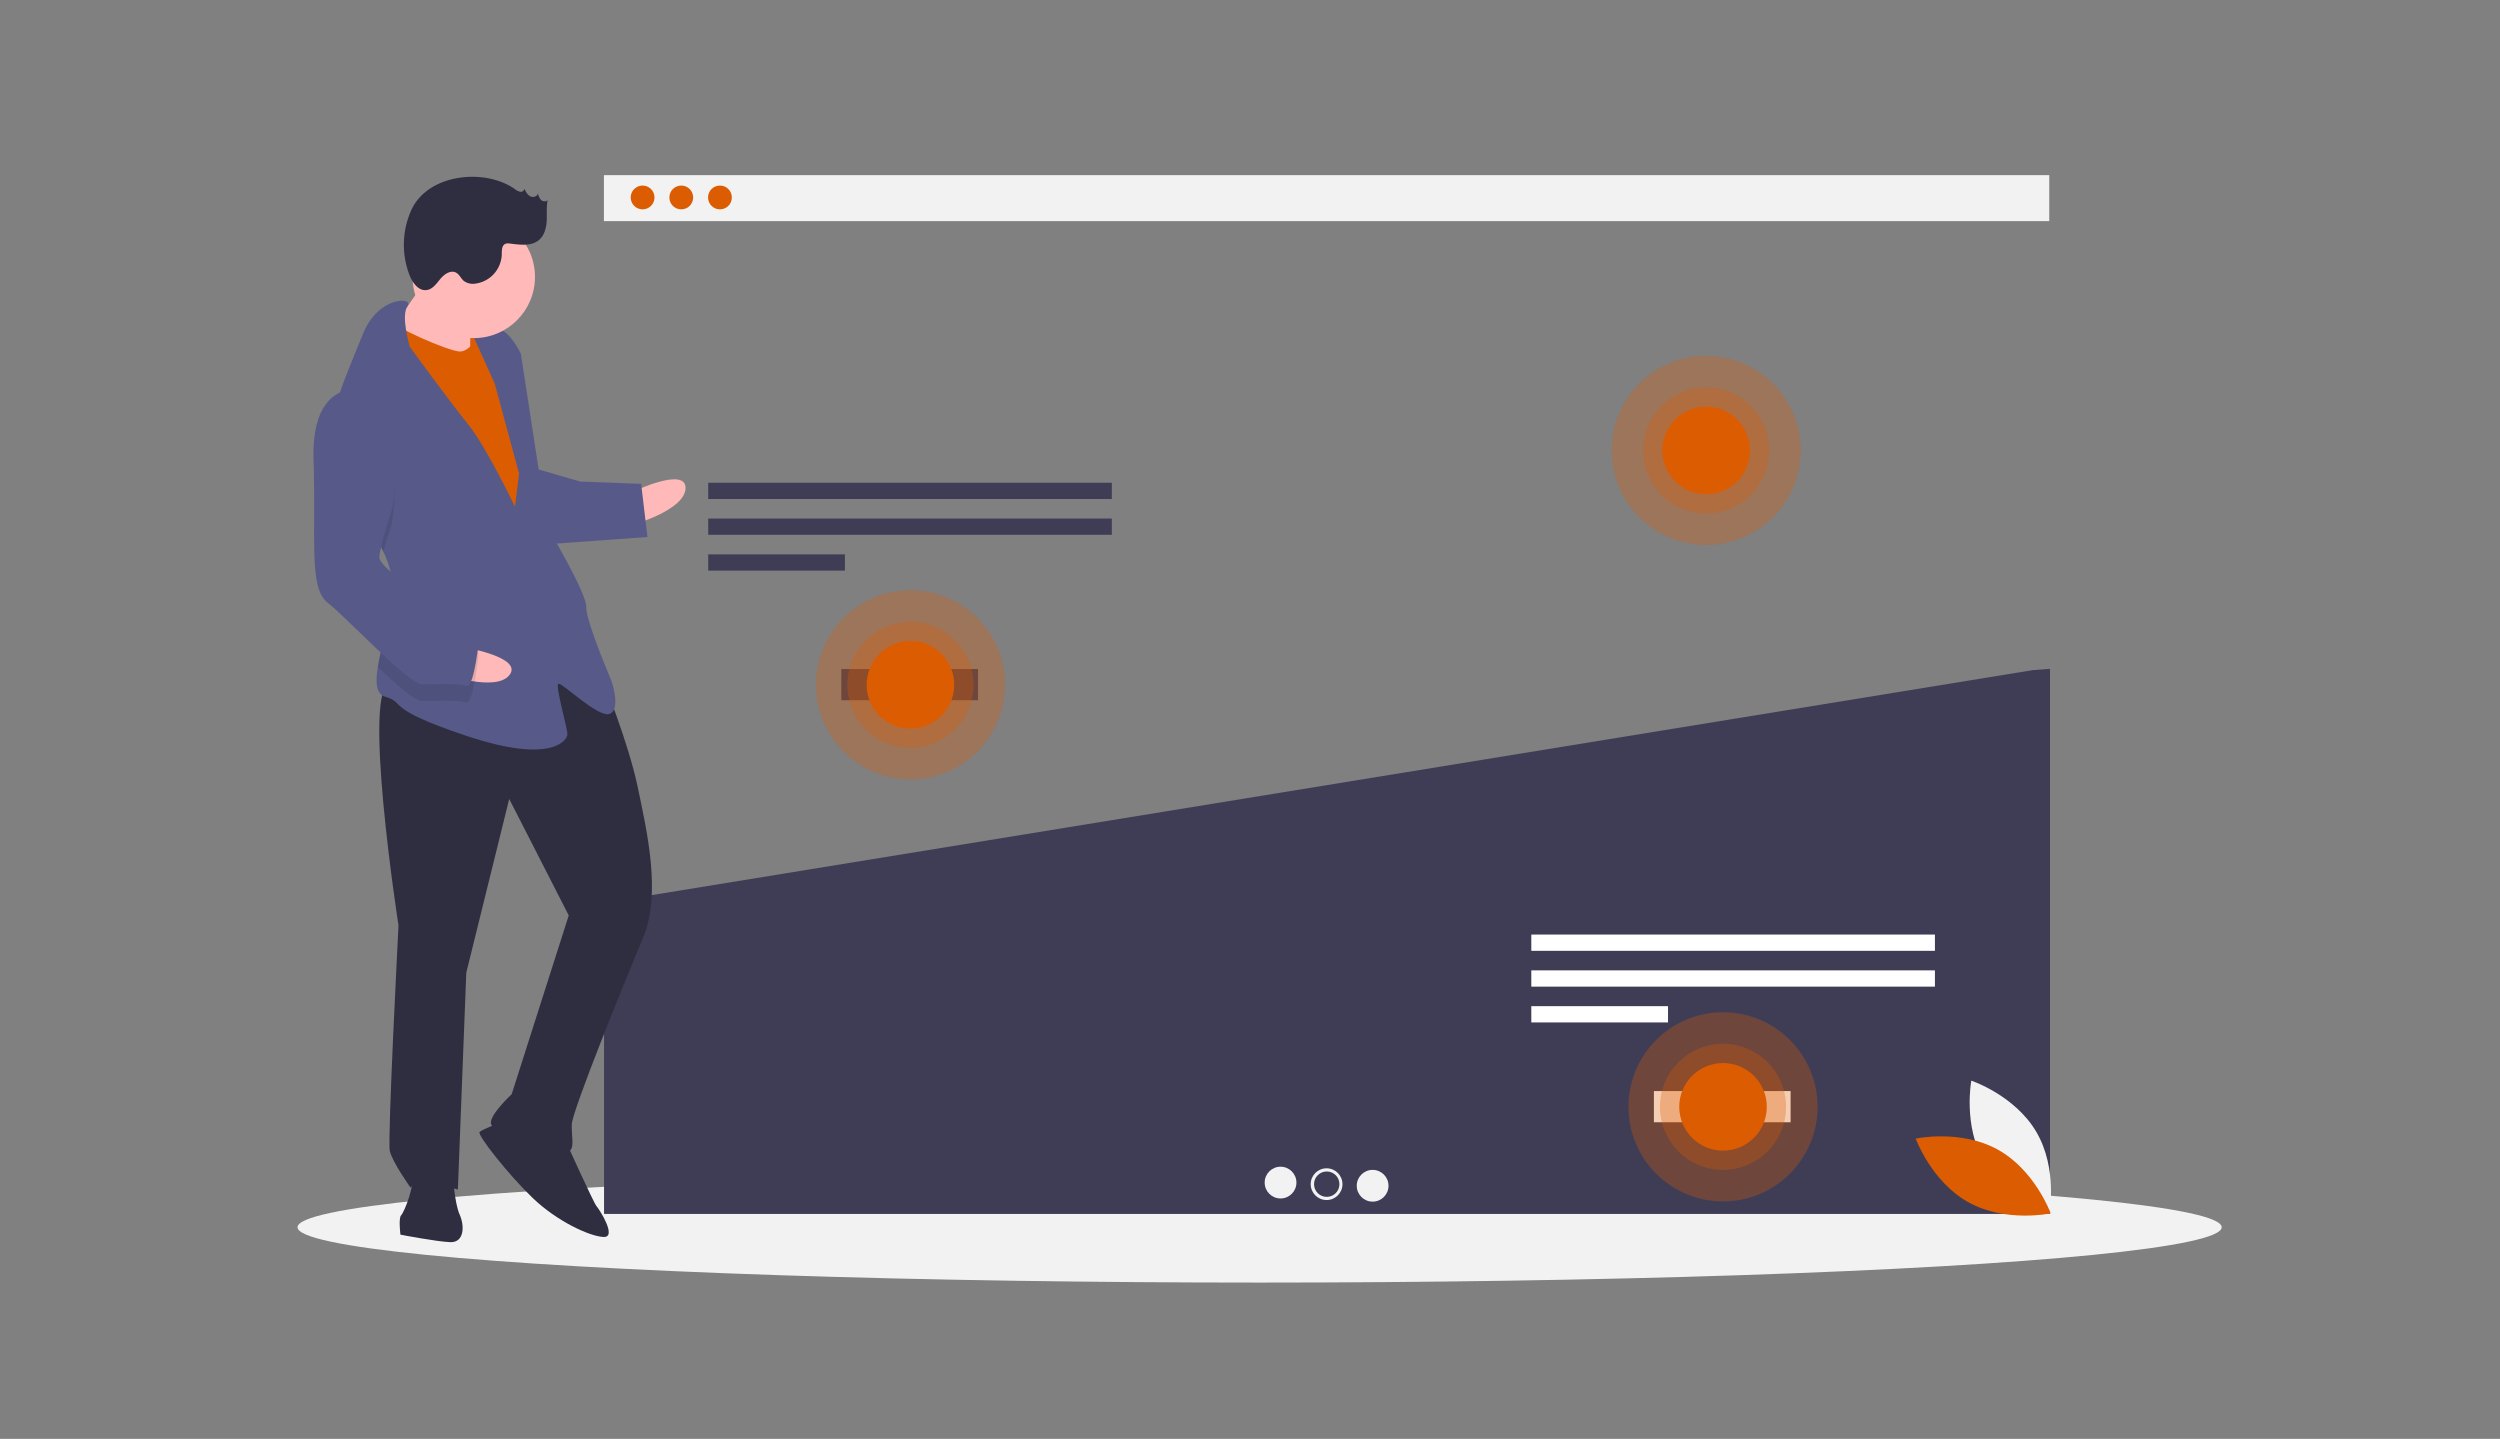 <?xml version="1.0" encoding="UTF-8" standalone="no"?>
<svg
   xmlns:dc="http://purl.org/dc/elements/1.1/"
   xmlns:cc="http://creativecommons.org/ns#"
   xmlns:rdf="http://www.w3.org/1999/02/22-rdf-syntax-ns#"
   xmlns:svg="http://www.w3.org/2000/svg"
   xmlns="http://www.w3.org/2000/svg"
   xmlns:sodipodi="http://sodipodi.sourceforge.net/DTD/sodipodi-0.dtd"
   xmlns:inkscape="http://www.inkscape.org/namespaces/inkscape"
   id="f0a8f4ba-cc2b-4400-9e08-d246a0bad060"
   data-name="Layer 1"
   width="1098.75"
   height="632.37"
   viewBox="0 0 1098.75 632.37"
   version="1.1"
   sodipodi:docname="baas3.svg"
   inkscape:version="1.0.1 (3bc2e813f5, 2020-09-07)">
  <rect x="0" y="0" width="1098.75" height="632.37" fill="#808080" stroke="none"/>
  <defs
     id="defs95" />
  <sodipodi:namedview
     pagecolor="#ffffff"
     bordercolor="#666666"
     borderopacity="1"
     objecttolerance="10"
     gridtolerance="10"
     guidetolerance="10"
     inkscape:pageopacity="0"
     inkscape:pageshadow="2"
     inkscape:window-width="1920"
     inkscape:window-height="1009"
     id="namedview93"
     showgrid="false"
     inkscape:zoom="0.9483504"
     inkscape:cx="549.375"
     inkscape:cy="316.18518"
     inkscape:window-x="-8"
     inkscape:window-y="-8"
     inkscape:window-maximized="1"
     inkscape:current-layer="f0a8f4ba-cc2b-4400-9e08-d246a0bad060" />
  <title
     id="title2">heatmap</title>
  <ellipse
     cx="553.593"
     cy="539.375"
     rx="422.839"
     ry="24.319"
     fill="#f2f2f2"
     id="ellipse4"
     style="stroke-width:0.77" />
  <rect
     x="265.421"
     width="635.225"
     height="20.209"
     fill="#f2f2f2"
     id="rect6"
     y="76.976"
     style="stroke-width:0.77" />
  <circle
     cx="282.42"
     cy="86.783"
     r="5.23"
     fill="#dc5c01"
     id="circle8"
     style="stroke-width:0.77" />
  <circle
     cx="299.418"
     cy="86.783"
     r="5.23"
     fill="#dc5c01"
     id="circle10"
     style="stroke-width:0.77" />
  <circle
     cx="316.416"
     cy="86.783"
     r="5.23"
     fill="#dc5c01"
     id="circle12"
     style="stroke-width:0.77" />
  <polygon
     points="1000.285,592.903 1000.285,281.779 990.449,282.525 175.552,415.277 174.967,415.779 174.967,592.903 "
     fill="#3f3d56"
     id="polygon14"
     transform="matrix(0.77,0,0,0.77,130.753,76.976)" />
  <rect
     x="311.264"
     y="212.162"
     width="177.387"
     height="7.153"
     fill="#3f3d56"
     id="rect16"
     style="stroke-width:0.77" />
  <rect
     x="311.264"
     y="227.898"
     width="177.387"
     height="7.153"
     fill="#3f3d56"
     id="rect18"
     style="stroke-width:0.77" />
  <rect
     x="311.264"
     y="243.634"
     width="60.083"
     height="7.153"
     fill="#3f3d56"
     id="rect20"
     style="stroke-width:0.77" />
  <rect
     x="673.011"
     y="410.738"
     width="177.387"
     height="7.153"
     fill="#ffffff"
     id="rect22"
     style="stroke-width:0.77" />
  <rect
     x="673.011"
     y="426.474"
     width="177.387"
     height="7.153"
     fill="#ffffff"
     id="rect24"
     style="stroke-width:0.77" />
  <rect
     x="673.011"
     y="442.209"
     width="60.083"
     height="7.153"
     fill="#ffffff"
     id="rect26"
     style="stroke-width:0.77" />
  <circle
     cx="562.799"
     cy="519.745"
     r="6.978"
     fill="#f2f2f2"
     id="circle28"
     style="stroke-width:0.77" />
  <circle
     cx="583.034"
     cy="520.443"
     r="6.978"
     fill="#f2f2f2"
     id="circle30"
     style="stroke-width:0.77" />
  <circle
     cx="603.269"
     cy="521.141"
     r="6.978"
     fill="#f2f2f2"
     id="circle32"
     style="stroke-width:0.77" />
  <circle
     cx="583.098"
     cy="520.443"
     r="5.582"
     fill="#3f3d56"
     id="circle34"
     style="stroke-width:0.77" />
  <rect
     x="369.759"
     y="294.034"
     width="60.083"
     height="13.708"
     fill="#3f3d56"
     id="rect36"
     style="stroke-width:0.77" />
  <rect
     x="726.888"
     y="479.526"
     width="60.083"
     height="13.708"
     fill="#ffffff"
     id="rect38"
     style="stroke-width:0.77" />
  <circle
     cx="400.139"
     cy="300.961"
     r="41.562"
     fill="#dc5c01"
     opacity="0.3"
     id="circle40"
     style="stroke-width:0.77" />
  <circle
     cx="400.139"
     cy="300.961"
     r="27.708"
     fill="#dc5c01"
     opacity="0.3"
     id="circle42"
     style="stroke-width:0.77" />
  <circle
     cx="400.139"
     cy="300.961"
     r="19.242"
     fill="#dc5c01"
     id="circle44"
     style="stroke-width:0.77" />
  <circle
     cx="749.86"
     cy="197.957"
     r="41.562"
     fill="#dc5c01"
     opacity="0.3"
     id="circle46"
     style="stroke-width:0.77" />
  <circle
     cx="749.86"
     cy="197.957"
     r="27.708"
     fill="#dc5c01"
     opacity="0.3"
     id="circle48"
     style="stroke-width:0.77" />
  <circle
     cx="749.86"
     cy="197.957"
     r="19.242"
     fill="#dc5c01"
     id="circle50"
     style="stroke-width:0.77" />
  <circle
     cx="757.268"
     cy="486.453"
     r="41.562"
     fill="#dc5c01"
     opacity="0.3"
     id="circle52"
     style="stroke-width:0.77" />
  <circle
     cx="757.268"
     cy="486.453"
     r="27.708"
     fill="#dc5c01"
     opacity="0.3"
     id="circle54"
     style="stroke-width:0.77" />
  <circle
     cx="757.268"
     cy="486.453"
     r="19.242"
     fill="#dc5c01"
     id="circle56"
     style="stroke-width:0.77" />
  <rect
     x="-223.178"
     y="-153.279"
     width="17.119"
     height="22.011"
     transform="rotate(-177.779)"
     fill="#dc5c01"
     id="rect58"
     style="stroke-width:0.77" />
  <path
     d="m 277.984,216.182 c 0,0 23.69,-11.319 23.311,-1.544 -0.379,9.775 -23.879,16.206 -23.879,16.206 z"
     fill="#ffb9b9"
     id="path60"
     style="stroke-width:0.77" />
  <path
     d="m 264.987,298.892 c 0,0 11.176,27.355 15.306,47.095 4.129,19.74 10.418,46.906 2.329,66.172 -8.089,19.266 -31.089,75.889 -31.326,81.999 -0.237,6.109 1.97,12.314 -2.918,12.124 -4.888,-0.19 -31.485,-8.563 -32.565,-12.276 -1.08,-3.713 9.074,-13.109 9.074,-13.109 l 25.074,-78.57 -26.161,-51.187 -18.87,76.363 -3.696,95.307 c 0,0 -18.139,-5.598 -20.772,-0.805 0,0 -8.127,-11.329 -9.159,-16.264 -1.032,-4.935 3.838,-98.973 3.838,-98.973 0,0 -16.65,-107.11 -3.209,-106.589 13.441,0.521 66.087,-31.702 93.053,-1.287 z"
     fill="#2f2e41"
     id="path62"
     style="stroke-width:0.77" />
  <path
     d="m 248.568,501.394 c 0,0 12.398,27.403 13.573,28.672 1.175,1.269 9.254,13.82 3.144,13.583 -6.109,-0.237 -20.535,-6.915 -31.153,-17.117 -10.618,-10.202 -24.617,-27.877 -23.348,-29.051 1.269,-1.175 9.965,-4.508 9.965,-4.508 z"
     fill="#2f2e41"
     id="path64"
     style="stroke-width:0.77" />
  <path
     d="m 199.029,516.605 c 0,0 0.748,12.266 3.002,17.249 2.254,4.982 1.97,12.314 -4.139,12.077 -6.109,-0.237 -21.899,-3.297 -21.899,-3.297 0,0 -0.938,-7.379 0.332,-8.553 1.269,-1.175 6.678,-14.426 4.376,-18.186 -2.302,-3.76 18.328,0.711 18.328,0.711 z"
     fill="#2f2e41"
     id="path66"
     style="stroke-width:0.77" />
  <path
     d="m 189.991,118.543 c 0,0 -13.024,20.298 -18.102,24.996 -5.077,4.698 9.207,15.042 9.207,15.042 l 25.565,3.439 c 0,0 -0.322,-23.263 0.995,-25.66 1.317,-2.396 -17.665,-17.817 -17.665,-17.817 z"
     fill="#ffb9b9"
     id="path68"
     style="stroke-width:0.77" />
  <path
     d="m 212.212,145.103 c 0,0 -5.267,9.586 -10.154,9.396 -4.888,-0.19 -30.168,-10.96 -31.248,-14.673 -1.08,-3.713 -8.374,26.597 -8.374,26.597 l 61.86,108.863 15.089,-10.428 -7.311,-63.917 -6.005,-34.497 z"
     fill="#dc5c01"
     id="path70"
     style="stroke-width:0.77" />
  <path
     d="m 168.528,242.531 c 2.468,5.162 4.009,10.545 3.795,16.056 -0.01,0.244 -0.019,0.489 -0.041,0.733 -0.585,11.309 -4.752,24.388 -6.246,33.9 -1.085,6.823 -0.776,11.803 3.217,12.974 9.68,2.823 -1.411,4.84 36.041,17.306 37.452,12.466 43.988,1.706 44.083,-0.738 0.095,-2.444 -5.304,-21.009 -4.035,-22.184 1.269,-1.174 17.76,15.373 22.742,13.119 4.982,-2.254 0.569,-14.663 0.569,-14.663 0,0 -11.224,-26.134 -10.987,-32.243 0.237,-6.109 -17.002,-34.924 -17.002,-34.924 L 228.939,155.541 c 0,0 -4.508,-9.965 -10.571,-11.423 -6.062,-1.459 -11.092,2.017 -11.092,2.017 l 10.144,22.421 10.703,39.574 -1.79,14.615 c 0,0 -12.446,-26.181 -20.62,-36.288 -8.174,-10.107 -25.602,-34.033 -25.602,-34.033 0,0 -4.069,-13.729 -0.997,-17.832 3.072,-4.115 -12.813,-4.731 -19.585,12.139 -3.59,8.941 -9.418,22.274 -13.068,34.688 -3.253,10.997 -4.79,21.278 -1.567,27.155 4.926,8.977 17.318,20.777 23.635,33.957 z"
     fill="#575a89"
     id="path72"
     style="stroke-width:0.77" />
  <path
     d="m 144.893,208.574 c 4.926,8.977 17.318,20.777 23.635,33.957 1.65,-5.945 3.663,-12.095 3.663,-12.095 0,0 7.72,-41.307 -15.116,-51.983 a 15.284,15.284 0 0 0 -10.615,2.966 c -3.253,10.997 -4.79,21.278 -1.567,27.155 z"
     opacity="0.1"
     id="path74"
     style="stroke-width:0.77" />
  <path
     d="m 235.55,205.97 19.361,5.646 26.882,1.042 2.765,23.358 -44.178,3.182 c 0,0 -11.034,-31.021 -4.83,-33.228 z"
     fill="#575a89"
     id="path76"
     style="stroke-width:0.77" />
  <path
     d="m 203.979,284.508 c 0,0 25.901,4.297 19.989,12.091 -5.912,7.794 -28.857,-0.4 -28.857,-0.4 z"
     fill="#ffb9b9"
     id="path78"
     style="stroke-width:0.77" />
  <path
     d="m 172.282,259.319 c -0.585,11.309 -4.752,24.388 -6.246,33.9 8.251,7.809 16.097,14.697 19.054,14.812 6.109,0.237 15.932,-0.606 19.55,0.758 3.618,1.364 5.74,-21.805 5.74,-21.805 0,0 -2.159,-7.426 -11.792,-11.471 -6.502,-2.736 -18.965,-10.158 -26.306,-16.194 z"
     opacity="0.1"
     id="path80"
     style="stroke-width:0.77" />
  <path
     d="m 157.359,171.121 c 0,0 -20.677,-3.249 -19.56,31.058 1.117,34.308 -2.18,56.207 6.137,62.648 8.316,6.441 35.33,35.634 41.439,35.871 6.109,0.237 15.932,-0.606 19.55,0.758 3.618,1.364 5.74,-21.805 5.74,-21.805 0,0 -2.159,-7.426 -11.792,-11.471 -9.633,-4.045 -32.328,-18.386 -32.138,-23.273 0.19,-4.888 5.74,-21.805 5.74,-21.805 0,0 7.72,-41.307 -15.116,-51.983 z"
     fill="#575a89"
     id="path82"
     style="stroke-width:0.77" />
  <circle
     cx="208.224"
     cy="121.697"
     r="26.902"
     fill="#ffb9b9"
     id="circle84"
     style="stroke-width:0.77" />
  <path
     d="m 226.338,83.139 a 5.195,5.195 0 0 0 2.262,1.135 1.614,1.614 0 0 0 1.871,-1.296 c 0.616,1.276 1.31,2.637 2.567,3.292 1.257,0.655 3.2,0.106 3.381,-1.3 a 5.931,5.931 0 0 0 1.365,2.882 c 0.78,0.743 2.194,0.931 2.874,0.096 -0.55,3.007 -0.211,6.1 -0.383,9.153 -0.173,3.053 -0.987,6.289 -3.293,8.296 -3.363,2.927 -8.421,2.205 -12.845,1.65 a 3.899,3.899 0 0 0 -2.013,0.11 c -1.657,0.706 -1.581,3.012 -1.604,4.812 a 13.371,13.371 0 0 1 -11.708,12.698 6.703,6.703 0 0 1 -4.982,-1.216 c -1.256,-1.065 -1.898,-2.8 -3.337,-3.6 -2.341,-1.301 -5.181,0.596 -6.893,2.657 -1.712,2.06 -3.399,4.594 -6.051,4.972 -3.507,0.499 -6.179,-3.076 -7.489,-6.367 a 37.116,37.116 0 0 1 0.738,-28.84 c 7.323,-15.964 32.34,-18.489 45.542,-9.134 z"
     fill="#2f2e41"
     id="path86"
     style="stroke-width:0.77" />
  <path
     d="m 872.12,510.894 c 9.474,16.157 28.583,22.554 28.583,22.554 0,0 3.747,-19.799 -5.727,-35.957 -9.474,-16.157 -28.583,-22.554 -28.583,-22.554 0,0 -3.747,19.799 5.727,35.957 z"
     fill="#f2f2f2"
     id="path88"
     style="stroke-width:0.77" />
  <path
     d="m 878.032,505.255 c 16.385,9.075 23.249,28.02 23.249,28.02 0,0 -19.701,4.232 -36.086,-4.842 -16.385,-9.075 -23.249,-28.02 -23.249,-28.02 0,0 19.701,-4.232 36.086,4.842 z"
     fill="#dc5c01"
     id="path90"
     style="stroke-width:0.77" />
</svg>
